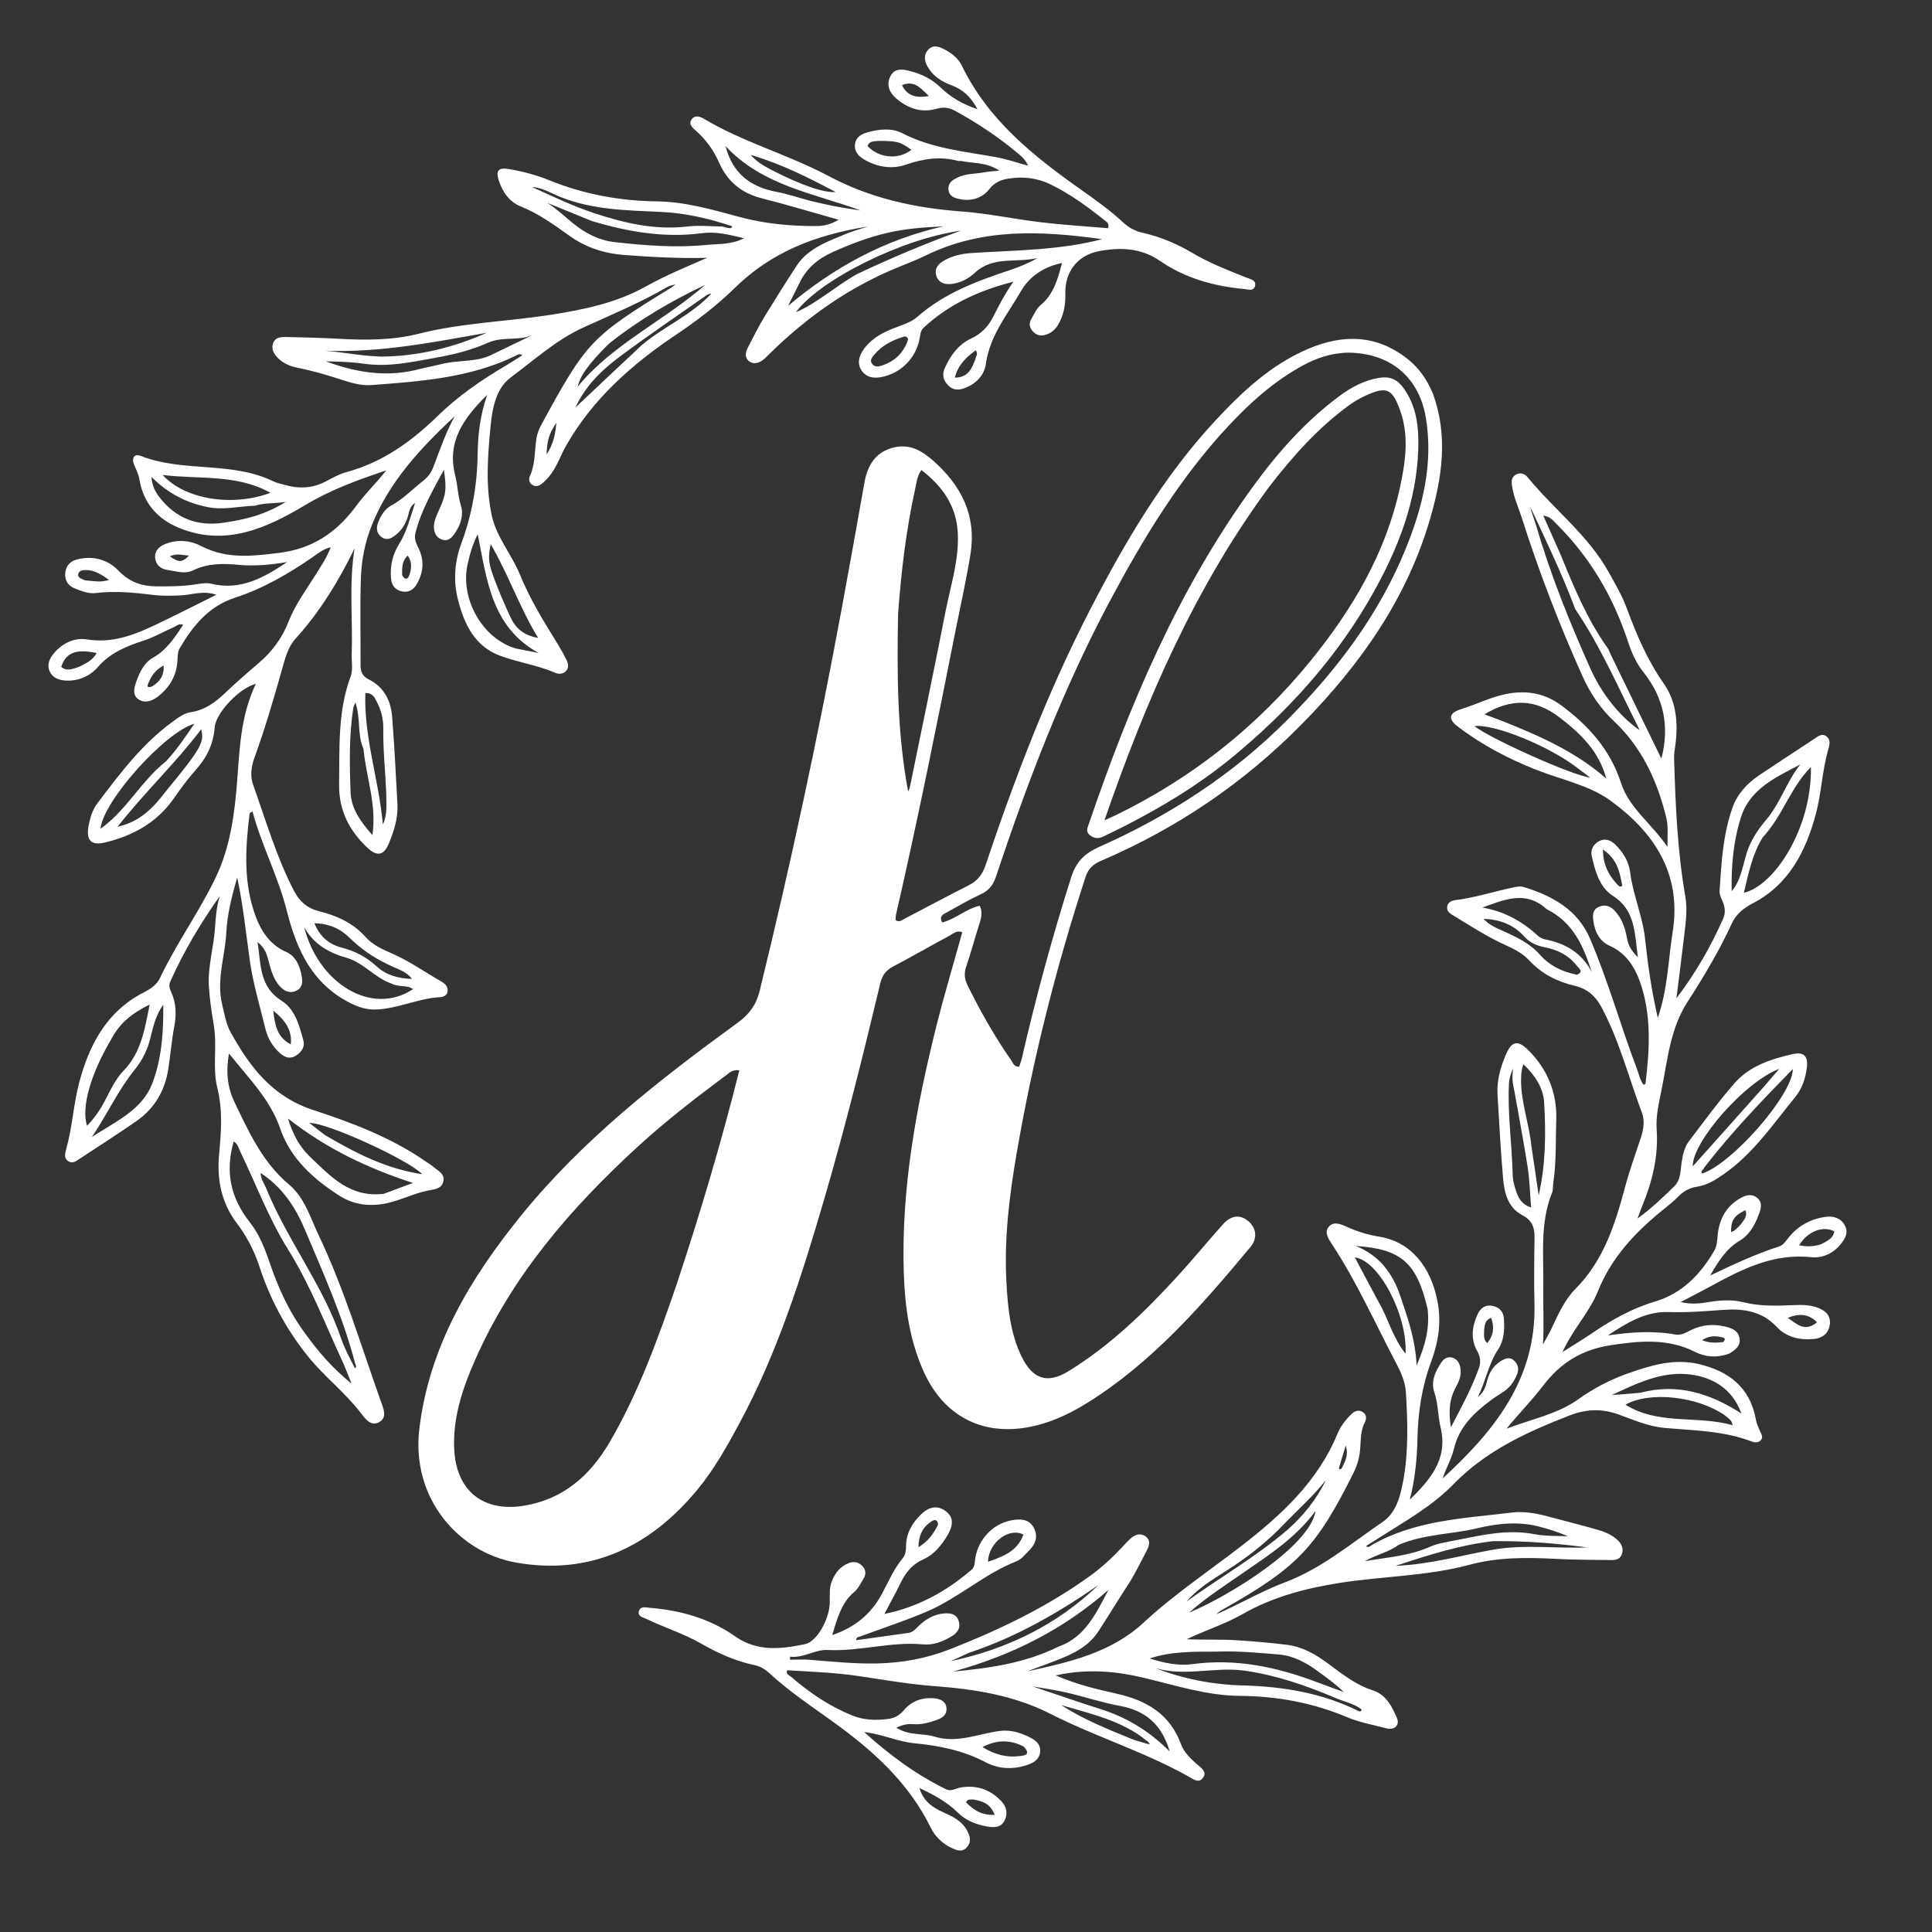 <svg version="1.1" id="Layer_1" xmlns="http://www.w3.org/2000/svg" xmlns:xlink="http://www.w3.org/1999/xlink" x="0px" y="0px"
	 width="100%" viewBox="0 0 784 784" enable-background="new 0 0 784 784" xml:space="preserve">
<rect x="0" y="0" width="784" height="784" fill="#333333" stroke="none"/>
<path fill="#FFFFFF" opacity="1" stroke="none" 
	d="
M581.49,159.777 
	C587.718,176.957 585.175,193.723 580.445,210.14 
	C571.033,242.81 552.056,269.663 528.458,293.66 
	C504.891,317.626 477.677,336.091 446.832,349.301 
	C443.823,350.59 441.668,352.338 440.546,355.771 
	C428.541,392.497 419.131,429.876 412.566,467.937 
	C409.6,485.138 407.453,502.509 408.392,520.037 
	C408.952,530.487 409.88,540.94 414.615,550.598 
	C419.04,559.625 425.005,561.69 433.511,556.473 
	C450.576,546.006 464.775,532.171 478.187,517.499 
	C484.367,510.738 490.161,503.626 496.282,496.81 
	C499.583,493.134 503.19,492.792 506.404,495.398 
	C509.782,498.137 510.474,502.379 507.417,506.05 
	C487.767,529.646 467.654,552.795 441.217,569.289 
	C433.675,573.994 425.646,577.692 416.844,579.231 
	C398.171,582.496 382.975,574.36 375.024,557.012 
	C369.163,544.227 367.214,530.554 366.76,516.712 
	C365.631,482.337 371.844,448.872 380.14,415.728 
	C382.804,405.086 385.961,394.567 388.892,383.992 
	C389.415,382.105 389.939,380.219 390.477,378.28 
	C388.248,377.441 386.949,378.795 385.606,379.52 
	C377.837,383.712 370.185,388.123 362.376,392.238 
	C359.47,393.77 357.981,395.825 357.218,399.019 
	C350.226,428.294 342.967,457.502 334.523,486.402 
	C325.364,517.751 315.551,548.855 299.963,577.763 
	C294.977,587.009 289.769,596.274 283.137,604.339 
	C264.024,627.583 239.505,639.51 209.169,634.035 
	C186.11,629.873 166.798,608.045 170.163,579.868 
	C174.171,546.317 190.875,518.662 211.532,493.177 
	C236.506,462.364 267.565,438.155 299.411,414.97 
	C304.13,411.535 306.905,407.687 308.313,401.935 
	C320.959,350.291 332.093,298.329 341.735,246.045 
	C344.807,229.39 347.805,212.721 350.743,196.042 
	C351.996,188.926 355.141,183.448 362.618,181.595 
	C369.113,179.986 374.071,182.854 378.803,187.05 
	C390.17,197.129 396.271,209.284 393.841,224.677 
	C392.262,234.683 390.005,244.583 388.03,254.527 
	C380.295,293.469 372.505,332.4 363.611,371.1 
	C363.434,371.87 363.492,372.694 363.448,373.38 
	C364.925,374.364 365.877,373.451 366.851,372.943 
	C375.565,368.396 384.219,363.733 392.993,359.305 
	C396.477,357.547 398.562,355.137 399.836,351.349 
	C411.795,315.804 425.13,280.788 442.35,247.414 
	C456.434,220.12 471.916,193.642 492.943,170.944 
	C503.959,159.054 515.754,147.937 531.007,141.493 
	C545.215,135.492 558.873,135.782 571.425,145.848 
	C575.96,149.484 579.103,154.115 581.49,159.777 
M547.566,143.103 
	C540.731,143.11 534.459,145.155 528.528,148.397 
	C517.133,154.624 507.566,163.149 498.772,172.545 
	C478.785,193.903 463.78,218.702 450.147,244.35 
	C431.251,279.898 416.914,317.372 404.247,355.509 
	C403.125,358.887 401.491,361.277 398.14,362.817 
	C393.456,364.97 388.99,367.602 384.471,370.1 
	C382.993,370.916 380.913,371.563 382.323,374.348 
	C387.824,372.942 392.072,368.743 397.583,367.551 
	C398.779,370.207 398.235,372.38 397.504,374.655 
	C395.621,380.517 394.033,386.476 392.058,392.305 
	C391.121,395.072 391.418,397.415 392.678,399.954 
	C397.872,410.417 403.583,420.574 410.271,430.159 
	C411.045,431.269 411.436,433.013 413.59,432.839 
	C413.939,431.76 414.377,430.689 414.633,429.576 
	C420.339,404.766 426.99,380.224 434.699,355.948 
	C436.665,349.755 440.125,346.306 445.855,343.758 
	C474.416,331.059 500.31,314.354 522.454,292.064 
	C542.614,271.771 559.62,249.304 570.449,222.637 
	C577.346,205.654 581.688,188.1 578.613,169.564 
	C575.919,153.32 564.541,143.474 547.566,143.103 
M274.582,521.2 
	C284.048,492.585 292.69,463.736 300.01,434.335 
	C297.219,433.944 296.058,435.294 294.766,436.255 
	C282.34,445.501 270.083,454.963 258.656,465.443 
	C231.431,490.413 207.641,517.993 192.618,552.259 
	C187.634,563.629 183.785,575.207 184.306,587.871 
	C185.004,604.836 195.985,613.711 212.513,611.034 
	C228.69,608.413 239.547,598.646 247.387,585.236 
	C259.031,565.319 266.854,543.689 274.582,521.2 
M364.448,248.93 
	C363.985,272.983 363.995,297.01 368.509,321.162 
	C368.846,320.385 369.111,319.978 369.202,319.534 
	C374.048,295.805 379.005,272.097 383.654,248.33 
	C385.717,237.783 389.176,227.425 388.681,216.472 
	C388.179,205.379 382.491,197.337 373.891,190.734 
	C372.132,193.278 371.938,195.831 371.408,198.227 
	C367.777,214.63 365.774,231.263 364.448,248.93 
z"/>
<path fill="#FFFFFF" opacity="1" stroke="none" 
	d="
M104.948,512.978 
	C102.748,506.76 99.884,501.337 96.111,496.389 
	C89.807,488.122 87.978,478.617 88.903,468.533 
	C89.738,459.435 90.472,450.606 88.173,441.375 
	C86.153,433.267 88.188,424.465 86.76,416.021 
	C85.876,410.79 85.081,405.512 84.759,400.225 
	C84.281,392.375 86.654,384.757 87.212,376.965 
	C87.529,372.528 87.796,368.024 89.161,363.673 
	C81.411,374.597 74.604,386.029 69.125,398.24 
	C68.413,399.826 68.788,401.097 69.436,402.501 
	C71.537,407.058 71.625,411.729 70.699,416.641 
	C69.623,422.345 69.176,428.163 68.277,433.904 
	C66.896,442.72 62.64,449.907 55.282,454.997 
	C47.747,460.21 40.034,465.167 32.375,470.2 
	C31.01,471.097 29.551,472.334 27.807,471.273 
	C25.781,470.041 26.406,467.961 26.875,466.292 
	C29.353,457.458 29.809,448.183 32.111,439.418 
	C36.121,424.146 43.227,410.466 58.252,402.762 
	C60.97,401.368 63.585,399.694 64.905,396.907 
	C71.548,382.883 80.69,370.24 87.429,356.305 
	C93.525,343.702 95.298,329.704 96.297,316.11 
	C97.268,302.896 97.867,289.934 103.82,277.494 
	C97.153,279.207 87.572,289.264 87.125,295.131 
	C86.605,301.95 83.861,307.513 79.353,312.54 
	C76.137,316.125 73.284,320.064 70.518,324.02 
	C63.641,333.857 53.919,339.168 42.555,341.894 
	C37.143,343.192 34.932,341.111 35.87,335.594 
	C36.456,332.143 37.427,328.745 39.594,325.882 
	C48.649,313.917 57.634,301.891 69.968,292.932 
	C72.289,291.246 74.633,289.418 77.414,289.003 
	C83.193,288.14 87.426,284.951 91.477,281.099 
	C95.822,276.968 100.345,273.017 104.908,269.125 
	C110.344,264.489 114.473,258.997 117.07,252.3 
	C119.802,245.254 124.359,239.224 128.308,232.861 
	C130.4,229.492 132.638,226.208 134.2,222.108 
	C131.229,222.746 129.21,224.468 127.086,225.936 
	C117.177,232.785 106.82,238.825 95.321,242.572 
	C84.729,246.023 78.344,253.874 72.989,262.954 
	C72.101,264.46 72.103,266.128 72.027,267.796 
	C71.739,274.027 68.939,278.921 64.046,282.692 
	C61.616,284.565 58.708,285.478 56.18,283.775 
	C53.557,282.008 54.472,278.95 55.369,276.432 
	C56.728,272.621 58.564,268.863 62.177,266.829 
	C67.684,263.727 70.856,258.735 74.328,253.563 
	C72.715,252.849 71.724,253.988 70.688,254.436 
	C66.562,256.22 62.627,258.544 58.38,259.931 
	C51.363,262.224 44.86,264.779 39.736,270.679 
	C36.65,274.234 31.949,276.455 26.759,276.169 
	C23.998,276.016 21.394,275.186 20.167,272.421 
	C18.931,269.634 20.126,267.19 21.911,265.06 
	C25.381,260.922 30.324,258.664 35.232,259.465 
	C45.478,261.136 54.284,257.734 63.054,253.574 
	C70.989,249.81 78.807,245.799 87.807,241.337 
	C82.187,239.529 77.843,241.401 73.588,241.592 
	C69.756,241.764 66.036,241.886 62.208,241.419 
	C54.452,240.472 46.68,239.696 38.821,240.665 
	C36.021,241.01 33.237,239.907 30.583,238.886 
	C27.796,237.814 26.273,235.85 26.469,232.755 
	C26.664,229.688 28.44,227.722 31.231,227.016 
	C37.704,225.378 43.71,226.983 48.206,231.679 
	C52.509,236.174 57.449,237.875 63.36,237.94 
	C68.695,237.998 74.01,237.957 79.307,237.145 
	C81.434,236.819 83.747,236.392 85.763,236.883 
	C97.656,239.782 107.139,234.365 116.516,228.09 
	C109.928,229.166 103.295,229.845 96.701,229.204 
	C90.344,228.586 84.264,228.58 78.355,231.457 
	C75.007,233.087 71.472,231.784 68.031,231.303 
	C65.22,230.91 63.32,229.304 62.973,226.555 
	C62.613,223.71 64.453,221.816 66.915,220.811 
	C72.022,218.727 77.254,219.284 81.939,221.71 
	C92.066,226.954 102.412,225.664 113.127,224.377 
	C126.704,222.746 136.601,216.13 144.492,205.364 
	C148.194,200.315 152.796,195.925 156.74,190.882 
	C145.398,194.676 134.455,198.625 123.997,204.879 
	C108.434,214.186 91.533,222.051 72.541,214.164 
	C63.899,210.575 58.167,204.175 56.581,194.536 
	C56.238,192.452 55.202,190.468 54.392,188.476 
	C53.273,185.724 54.675,184.047 57.036,184.98 
	C74.432,191.851 94.059,186.996 111.124,195.414 
	C112.449,196.067 113.982,196.297 115.419,196.723 
	C121.249,198.45 126.88,198.204 132.35,195.291 
	C134.988,193.886 137.67,192.359 140.522,191.593 
	C155.149,187.664 166.925,179.221 177.559,168.839 
	C185.957,160.639 195.559,154.056 205.645,148.133 
	C207.736,146.905 209.746,145.539 211.969,144.124 
	C210.649,143.346 209.942,144.028 209.271,144.355 
	C190.778,153.381 170.724,154.751 150.714,156.259 
	C146.335,156.589 142.112,155.229 138.012,153.901 
	C132.304,152.051 126.578,150.376 120.68,149.229 
	C117.733,148.655 114.952,147.463 112.743,145.256 
	C111.114,143.627 110.052,141.742 110.786,139.422 
	C111.609,136.825 113.933,136.704 116.133,136.76 
	C123.126,136.937 130.124,137.062 137.107,137.456 
	C148.121,138.077 159.169,138.148 169.87,135.439 
	C187.708,130.923 206.074,130.515 224.11,127.65 
	C237.279,125.558 250.284,122.85 262.14,116.213 
	C270.099,111.757 278.548,108.283 287.002,104.612 
	C275.696,104.938 264.526,104.312 253.332,103.471 
	C245.056,102.849 237.682,100.398 231.051,95.663 
	C224.806,91.203 218.632,86.725 211.43,83.821 
	C206.645,81.891 203.931,77.933 202.362,73.11 
	C201.237,69.652 202.012,67.888 206.021,68.535 
	C211.796,69.467 217.437,70.931 222.842,73.129 
	C236.896,78.846 251.517,81.524 266.642,81.723 
	C278.255,81.877 289.281,85.156 300.366,88.112 
	C310.565,90.831 320.963,91.802 331.492,91.727 
	C334.52,91.706 337.235,90.968 340.345,89.184 
	C329.465,86.122 319.327,83.061 309.074,80.448 
	C300.86,78.355 295.16,73.648 291.781,65.948 
	C289.609,61 286.526,56.714 282.459,53.102 
	C281.171,51.959 279.272,50.521 280.608,48.503 
	C281.858,46.617 283.969,47.197 285.572,48.155 
	C301.667,57.782 319.904,62.721 336.391,71.509 
	C353.106,80.419 371.143,84.4 389.979,85.791 
	C400.889,86.596 411.677,88.928 422.562,90.218 
	C431.591,91.287 440.681,91.836 449.67,92.609 
	C450.254,90.637 449.047,90.04 448.2,89.364 
	C441.289,83.852 434.195,78.647 426.17,74.767 
	C420.83,72.185 415.329,71.611 409.627,72.418 
	C406.52,72.857 403.778,73.8 401.551,76.65 
	C398.629,80.388 394.266,81.779 389.451,80.793 
	C387.292,80.351 385.135,79.658 384.87,76.939 
	C384.613,74.306 386.404,73.111 388.438,72.094 
	C391.82,70.405 395.57,70.602 399.153,69.958 
	C400.925,69.639 402.736,69.541 405.496,69.237 
	C400.281,65.734 395.029,66.384 390.219,65.348 
	C389.739,65.244 389.194,65.418 388.726,65.291 
	C381.449,63.31 374.598,64.424 367.486,66.866 
	C362.128,68.706 356.244,67.874 351.035,64.937 
	C348.591,63.56 346.607,61.666 346.948,58.628 
	C347.291,55.567 349.558,54.351 352.391,53.597 
	C357.063,52.352 361.936,51.898 366.112,54.049 
	C378.091,60.22 391.191,61.443 404.089,63.751 
	C408.312,64.507 412.414,65.936 417.217,67.231 
	C416.083,64.73 414.483,63.416 412.913,62.101 
	C405.092,55.552 396.641,49.944 387.7,45.038 
	C385.212,43.673 382.928,43.318 380.111,44.128 
	C373.82,45.937 368.248,43.96 363.484,39.781 
	C360.759,37.39 359.588,34.156 361.409,30.782 
	C363.199,27.467 366.429,28.08 369.413,28.866 
	C373.982,30.071 378.129,32.031 381.594,35.403 
	C385.658,39.357 390.42,42.231 396.635,44.303 
	C393.984,39.228 390.603,36.254 386.081,34.589 
	C382.045,33.103 378.595,30.887 376.435,27.077 
	C375.127,24.77 374.684,22.264 376.706,20.13 
	C378.695,18.031 381.021,18.897 383.161,19.985 
	C386.199,21.53 388.878,23.702 390.352,26.737 
	C401.024,48.701 419.3,63.292 438.609,76.922 
	C444.6,81.15 450.583,85.411 455.954,90.421 
	C458.244,92.557 460.859,93.823 463.818,94.494 
	C471.031,96.13 477.712,98.986 484.073,102.755 
	C490.971,106.843 498.454,109.716 505.881,112.683 
	C507.517,113.336 509.943,113.686 509.266,116.143 
	C508.669,118.309 506.408,117.408 504.905,117.272 
	C492.623,116.156 480.962,112.918 470.711,105.867 
	C463.095,100.628 454.835,100.3 446.29,101.851 
	C437.456,103.454 432.136,110.003 432.309,119.082 
	C432.397,123.732 431.695,127.994 429.258,131.977 
	C427.96,134.099 426.17,135.437 423.782,135.985 
	C421.797,136.44 420.176,135.772 418.91,134.214 
	C417.741,132.774 417.484,131.172 418.437,129.57 
	C419.626,127.573 420.589,125.216 422.299,123.797 
	C427.539,119.448 429.183,113.431 430.961,106.736 
	C423.492,108.226 417.697,112.254 414.257,118.216 
	C408.838,127.608 401.654,136.187 400.075,147.622 
	C399.428,152.311 396.033,155.893 391.18,157.588 
	C388.725,158.445 386.591,158.267 384.753,156.372 
	C382.845,154.403 382.177,152.125 383.33,149.511 
	C385.613,144.338 388.888,139.797 394.027,137.398 
	C398.249,135.426 401.053,132.495 403.049,128.531 
	C405.365,123.931 407.696,119.344 411.236,114.319 
	C397.042,117.926 384.962,123.572 374.79,132.995 
	C373.766,133.944 373.511,135.218 373.31,136.592 
	C372.074,145.015 365.75,151.539 357.491,153.046 
	C354.508,153.59 351.723,153.175 349.828,150.63 
	C347.756,147.848 348.431,144.86 350.155,142.223 
	C352.998,137.874 357.328,135.378 362.018,133.457 
	C365.557,132.007 369.424,131.075 372.335,128.511 
	C383.254,118.896 396.515,114.048 409.989,109.549 
	C413.765,108.288 417.453,106.762 421.018,104.702 
	C412.601,106.781 403.149,103.734 395.7,110.612 
	C393.01,113.096 389.698,114.894 385.91,115.248 
	C383.231,115.498 380.837,114.744 379.939,111.867 
	C379.113,109.22 380.496,107.327 382.642,106.009 
	C386.266,103.783 390.238,102.934 394.504,102.661 
	C412.149,101.533 429.929,101.588 447.22,97.054 
	C422.886,93.677 398.753,92.389 375.745,103.63 
	C372.607,105.163 369.359,106.485 366.109,107.77 
	C345.541,115.901 327.793,128.25 312.132,143.74 
	C311.305,144.559 310.48,145.399 309.552,146.092 
	C307.833,147.376 305.802,147.99 304.006,146.612 
	C302.122,145.167 302.463,143.021 303.438,141.14 
	C305.737,136.704 307.946,132.201 310.562,127.953 
	C314.745,121.165 318.974,114.383 323.346,107.736 
	C327.998,100.662 336.132,97.891 343.672,94.75 
	C346.103,93.737 348.683,93.08 352.278,91.906 
	C330.487,95.398 312.945,102.421 298.228,116.799 
	C290.906,123.954 282.962,130.063 274.472,135.744 
	C256.622,147.689 240.671,161.723 229.815,180.684 
	C227.422,184.863 225.977,189.578 222.846,193.347 
	C221.903,194.483 220.832,195.551 219.669,196.455 
	C218.566,197.312 217.195,197.58 215.941,196.714 
	C214.655,195.826 214.465,194.424 215.053,193.139 
	C217.266,188.301 216.882,183.035 217.671,177.968 
	C218.014,175.766 218.871,173.81 219.903,171.914 
	C238.002,138.678 239.939,136.65 272.491,116.653 
	C272.766,116.484 273.009,116.26 274.189,115.353 
	C272.44,115.889 271.603,115.984 270.939,116.373 
	C259.989,122.798 248.273,127.633 236.758,132.882 
	C225.72,137.913 216.77,146.106 207.201,153.209 
	C201.281,157.603 199.762,165.685 199.06,173.07 
	C197.912,185.155 196.965,197.336 199.593,209.321 
	C201.508,218.054 207.642,224.963 210.982,233.152 
	C214.892,242.74 220.256,251.597 225.718,260.378 
	C227.212,262.78 228.631,265.242 229.875,267.779 
	C230.612,269.282 230.964,271.061 229.553,272.44 
	C228.355,273.611 226.649,273.594 225.305,273.014 
	C218.082,269.897 210.227,268.815 202.93,266.096 
	C192.671,262.273 188.43,253.382 185.885,243.525 
	C183.874,235.739 184.413,228.087 187.224,220.489 
	C191.529,208.854 193.656,196.803 193.822,184.361 
	C193.925,176.608 194.729,168.886 197.692,160.224 
	C187.837,169.948 181.29,179.411 184.723,192.925 
	C185.735,196.911 185.762,201.095 187.025,205.126 
	C188.213,208.917 186.994,212.712 184.807,216.064 
	C183.577,217.949 182.075,219.76 179.575,219.03 
	C176.732,218.199 175.897,215.573 176.115,213.037 
	C176.294,210.96 177.283,208.898 178.168,206.945 
	C180.97,200.765 181.301,198.728 180.145,190.65 
	C175.421,199.348 170.838,207.291 168.567,216.33 
	C167.991,218.621 168.883,220.518 169.859,222.508 
	C172.338,227.562 171.786,232.572 168.975,237.291 
	C167.707,239.42 165.603,240.584 163.011,239.973 
	C160.256,239.323 158.905,237.481 158.666,234.606 
	C158.249,229.605 159.3,225.005 161.955,220.767 
	C165.08,215.781 166.416,210.135 168.435,204.106 
	C166.045,205.711 166.081,207.86 165.505,209.634 
	C164.605,212.404 163.283,214.832 161.035,216.707 
	C159.171,218.261 157.124,219.669 154.781,217.906 
	C152.625,216.284 152.599,214.023 153.607,211.596 
	C154.729,208.891 156.297,206.482 158.84,205.094 
	C163.74,202.419 167.515,198.374 171.84,195.003 
	C173.755,193.511 174.998,191.723 175.862,189.453 
	C178.502,182.524 180.932,175.499 184.496,168.914 
	C170.81,181.734 158.096,195.219 150.928,213.008 
	C148.146,219.913 146.717,227.102 146.46,234.393 
	C146.043,246.212 146.369,258.056 146.308,269.888 
	C146.295,272.468 147.076,274.434 149.472,275.609 
	C155.835,278.727 158.61,284.297 159.135,290.925 
	C160.066,302.694 160.63,314.492 161.279,326.282 
	C161.589,331.906 159.911,337.164 157.801,342.258 
	C155.763,347.177 152.997,347.705 149.056,343.983 
	C141.714,337.05 137.468,328.824 137.614,318.376 
	C137.821,303.573 136.971,288.739 142.31,274.446 
	C143.303,271.788 142.622,268.507 142.724,265.514 
	C143.209,251.235 141.525,236.891 143.894,222.575 
	C137.404,235.76 129.889,248.218 119.956,259.135 
	C116.763,262.644 115.646,267.374 114.379,271.857 
	C110.984,283.873 107.478,295.852 103.211,307.592 
	C101.91,311.173 101.472,314.987 102.691,318.395 
	C107.895,332.957 112.197,347.876 119.393,361.68 
	C121.618,365.948 124.804,368.602 129.532,369.793 
	C136.72,371.603 143.307,374.529 148.433,380.312 
	C151.208,383.443 155.141,385.22 158.974,386.881 
	C166.044,389.945 172.314,394.403 178.955,398.213 
	C180.418,399.053 181.79,400.207 181.665,402.106 
	C181.542,403.988 179.857,404.568 178.422,404.654 
	C169.722,405.175 161.724,409.185 153.023,409.645 
	C149.111,409.853 145.697,408.833 142.124,407.03 
	C126.494,399.143 120.33,385.225 116.309,369.315 
	C112.858,355.658 106.144,343.061 102.454,329.217 
	C101.731,329.774 101.317,329.93 101.292,330.135 
	C99.508,344.418 98.698,358.788 103.977,372.454 
	C106.176,378.147 109.746,383.51 116.182,386.315 
	C120.129,388.035 121.824,392.22 122.5,396.552 
	C122.868,398.907 122.532,400.964 120.208,402.059 
	C118.015,403.092 115.97,402.489 114.227,400.877 
	C110.851,397.753 109.954,393.428 108.8,389.278 
	C108.129,386.863 107.408,384.602 104.514,382.297 
	C105.928,391.727 105.294,400.51 114.328,406.149 
	C119.744,409.529 121.399,416.055 123.071,422.028 
	C123.845,424.796 122.442,426.861 120.144,428.35 
	C117.777,429.884 115.619,429.13 113.747,427.487 
	C110.661,424.781 108.626,421.355 107.667,417.365 
	C105.495,408.323 102.741,399.357 101.435,390.187 
	C99.822,378.858 98.683,367.46 96.259,356.066 
	C94.126,363.426 92.233,370.827 91.837,378.412 
	C91.33,388.139 87.721,397.65 90.15,407.616 
	C91.1,411.51 91.727,415.569 93.645,419.013 
	C101.439,433.012 110.488,445.036 127.181,450.471 
	C143.05,455.638 158.909,461.69 172.883,471.401 
	C173.84,472.066 174.871,472.648 175.743,473.411 
	C177.67,475.099 180.726,476.277 179.865,479.588 
	C179.096,482.548 176.098,482.634 173.739,483.106 
	C167.366,484.382 161.644,487.615 155.108,488.611 
	C148.573,489.606 142.751,488.472 137.461,485.052 
	C127.067,478.332 117.853,470.057 113.766,458.124 
	C109.647,446.1 100.991,437.657 92.919,427.511 
	C91.612,434.867 92.271,441.282 95.164,447.277 
	C101.015,459.407 106.534,471.687 117.327,480.713 
	C123.602,485.96 125.881,494.043 129.319,501.259 
	C139.665,522.972 146.468,545.997 154.517,568.559 
	C155.533,571.406 157.354,575.227 153.825,577.12 
	C150.412,578.951 148.192,575.705 146.207,573.134 
	C139.876,564.938 131.573,558.598 125.066,550.524 
	C116.054,539.343 109.402,526.992 104.948,512.978 
M124.073,541.437 
	C129.211,548.582 134.943,555.17 142.67,561.505 
	C141.128,557.716 140.127,554.934 138.887,552.263 
	C131.833,537.063 125.889,521.437 116.896,507.033 
	C109.102,494.55 103.852,480.481 97.418,467.141 
	C96.771,465.801 96.457,464.082 94.832,463.212 
	C91.277,475.481 93.603,486.179 101.304,495.885 
	C105.173,500.762 107.428,506.538 109.426,512.391 
	C112.884,522.522 117.188,532.23 124.073,541.437 
M45.185,421.639 
	C36.747,435.889 32.911,449.364 35.309,456.847 
	C38.18,453.88 40.476,450.636 42.338,447.127 
	C44.671,442.728 46.65,438.101 50.161,434.471 
	C57.32,427.071 58.747,417.565 60.72,407.657 
	C54.031,410.963 48.759,414.833 45.185,421.639 
M155.708,484.451 
	C159.36,483.093 163.012,481.734 167.575,480.037 
	C148.903,473.945 132.37,466.038 116.86,453.878 
	C118.954,460.727 121.831,465.665 125.954,469.562 
	C134.114,477.277 141.879,486.075 155.708,484.451 
M209.343,263.151 
	C212.431,263.763 215.518,264.376 218.606,264.988 
	C199.472,254.531 197.608,235.456 193.856,216.812 
	C191.684,221.093 190.589,225.101 189.712,229.141 
	C186.697,243.027 195.819,259.247 209.343,263.151 
M144.144,553.373 
	C139.204,534.503 131.249,516.769 123.682,498.884 
	C119.809,489.729 114.533,481.741 105.765,475.984 
	C105.827,478.615 107.249,480.323 108.036,482.259 
	C116.603,503.335 131.048,521.472 138.433,543.156 
	C139.816,547.216 141.912,551.046 143.852,554.895 
	C144.238,555.66 144.493,554.838 144.488,554.373 
	C144.486,554.213 144.403,554.054 144.144,553.373 
M240.092,89.668 
	C234.105,87.224 228.117,84.779 222.13,82.335 
	C225.883,84.75 229.04,87.741 232.349,90.467 
	C237.363,94.597 243.042,97.546 249.369,98.242 
	C261.739,99.602 274.214,100.643 286.637,99.391 
	C291.482,98.903 296.681,99.345 301.923,96.691 
	C295.895,95.19 290.36,93.902 285.02,94.61 
	C269.836,96.622 255.266,94.21 240.092,89.668 
M61.199,420.491 
	C60.084,425.616 57.841,430.185 54.53,434.256 
	C47.969,442.324 43.743,451.839 37.301,461.371 
	C47.33,454.828 57.772,450.39 61.89,439.414 
	C65.705,429.246 66.361,418.492 66.25,407.719 
	C63.594,411.404 62.377,415.521 61.199,420.491 
M158.771,399.093 
	C152.071,396.791 147.509,390.629 140.722,388.709 
	C133.329,386.617 127.233,383.123 123.42,376.172 
	C129.119,398.937 150.814,412.582 167.622,401.37 
	C165.117,399.553 161.961,400.744 158.771,399.093 
M324.095,115.526 
	C322.759,118.195 321.422,120.864 319.783,124.138 
	C338.538,108.368 358.885,97.303 382.757,91.867 
	C374.525,92.227 366.934,92.841 359.503,94.633 
	C352.062,96.427 344.923,99.134 337.955,102.279 
	C332.037,104.95 327.151,108.768 324.095,115.526 
M293.213,91.941 
	C293.858,92.103 294.496,92.342 295.15,92.405 
	C295.804,92.469 296.678,93.061 297.136,91.828 
	C287.74,88.688 278.364,86.485 268.425,86.008 
	C254.562,85.343 240.52,85.238 227.284,79.88 
	C223.549,78.368 220.038,76.103 215.831,75.879 
	C224.142,79.62 232.386,83.601 241.003,86.457 
	C253.29,90.528 265.852,93.48 279.067,91.905 
	C283.482,91.378 288.012,91.813 293.213,91.941 
M147.507,303.907 
	C144.904,298.19 146.437,291.663 144.238,285.102 
	C143.728,286.344 143.443,286.782 143.37,287.252 
	C141.619,298.635 141.835,310.104 142.27,321.542 
	C142.517,328.068 146.117,333.196 151.132,338.9 
	C152.93,326.297 148.592,315.682 147.507,303.907 
M103.35,205.236 
	C97.057,205.405 90.843,207.057 84.464,205.813 
	C75.829,204.129 68.3,200.353 61.45,193.523 
	C61.792,197.395 63.095,199.686 64.707,201.769 
	C71.291,210.28 79.897,213.683 90.596,212.133 
	C99.124,210.897 107.381,209.033 115.939,203.674 
	C111.139,204.398 107.598,203.953 103.35,205.236 
M171.126,149.532 
	C174.04,148.885 176.966,148.282 179.868,147.58 
	C186.305,146.022 193.205,147.045 199.383,144.027 
	C205.155,141.208 210.955,138.447 216.744,135.661 
	C210.872,138.615 204.09,136.364 198.169,139.028 
	C191.476,142.038 184.383,143.805 177.146,145.102 
	C167.351,146.857 157.731,149.075 147.543,147.576 
	C142.582,146.847 137.345,146.725 132.221,146.637 
	C144.661,151.193 157.259,153.426 171.126,149.532 
M67.4,308.897 
	C71.682,304.306 75.167,299.133 78.88,293.68 
	C66.991,297.052 41.801,325.078 40.792,336.308 
	C51.411,328.746 57.13,317.064 67.4,308.897 
M65.987,192.738 
	C75.386,203.016 94.935,205.598 109.757,199.973 
	C95.935,192.263 80.607,194.584 65.987,192.738 
M156.736,321.553 
	C156.356,312.924 155.419,304.331 155.538,295.665 
	C155.588,292.054 154.754,288.368 153.045,285.074 
	C152.12,283.291 151.328,281.046 148.25,281.281 
	C147.666,299.34 153.712,316.266 155.379,334.557 
	C157.363,330.142 156.685,326.286 156.736,321.553 
M67.435,320.954 
	C81.5,303.835 83.06,301.159 81.628,295.956 
	C71.214,309.742 58.734,321.432 47.716,335.494 
	C56.899,333.456 62.174,327.794 67.435,320.954 
M247.038,139.527 
	C238.775,147.757 235.558,152.281 234.398,156.94 
	C248.476,139.721 269.399,130.26 286.166,115.601 
	C272.487,122.116 259.46,129.652 247.038,139.527 
M328.872,81.522 
	C332.273,82.279 335.659,83.118 339.08,83.769 
	C342.456,84.412 345.868,84.865 349.264,85.401 
	C330.203,78.405 309.54,75.433 294.42,59.302 
	C297.376,70.626 304.728,75.888 315.09,77.852 
	C319.479,78.684 323.753,80.128 328.872,81.522 
M154.552,144.708 
	C169.573,144.598 183.841,141.111 197.569,135.032 
	C174.043,139.199 150.601,143.904 126.441,142.004 
	C135.629,142.139 144.528,144.351 154.552,144.708 
M203.431,242.113 
	C204.789,245.149 206.049,248.235 207.528,251.21 
	C209.698,255.573 213.343,258.03 218.381,258.873 
	C210.975,246.821 206.453,233.428 199.131,220.805 
	C197.766,227.437 198.165,229.316 203.431,242.113 
M131.905,460.629 
	C144.068,467.769 156.484,474.263 171.35,476.494 
	C165.44,470.431 132.25,455.377 125.559,455.705 
	C127.709,457.397 129.513,458.816 131.905,460.629 
M347.787,111.214 
	C361.561,104.704 375.583,98.789 389.912,93.608 
	C366.123,96.852 332.84,113.414 322.98,126.683 
	C331.59,123.058 338.746,116.334 347.787,111.214 
M157.314,391.295 
	C151.552,388.583 146.405,385.029 141.847,380.542 
	C138.091,376.845 133.526,374.777 127.588,374.656 
	C129.771,380.108 133.629,383.234 138.489,384.491 
	C143.967,385.907 148.605,388.254 152.76,392.086 
	C156.606,395.633 161.444,397.104 167.176,397.234 
	C164.59,393.833 160.965,393.262 157.314,391.295 
M260.518,139.969 
	C269.473,132.453 280.6,127.85 288.683,119.137 
	C287.781,119.194 287.08,119.544 286.446,119.99 
	C274.872,128.123 263.137,136.042 251.799,144.492 
	C244.556,149.89 237.881,156.06 233.479,165.379 
	C242.782,156.61 251.37,148.515 260.518,139.969 
M312.727,68.784 
	C325.086,75.142 334.26,78.314 339.141,77.917 
	C328.401,72.287 317.638,66.714 304.614,62.846 
	C307.397,66.001 309.803,67.136 312.727,68.784 
M368.514,137.759 
	C368.262,136.795 367.607,136.343 366.678,136.634 
	C362.188,138.041 358.052,140.069 354.942,143.751 
	C353.989,144.879 352.741,146.096 353.911,147.674 
	C354.978,149.112 356.622,148.77 358.034,148.287 
	C362.998,146.591 366.62,143.412 368.514,137.759 
M356.118,57.172 
	C354.526,57.413 352.724,57.248 352.04,59.255 
	C356.68,64.236 364.671,64.912 369.853,60.783 
	C365.126,57.452 364.268,57.207 356.118,57.172 
M32.022,270.62 
	C34.715,269.235 37.594,268.069 39.215,264.993 
	C30.859,263.197 26.649,264.903 24.848,270.617 
	C26.927,272.446 29.119,271.623 32.022,270.62 
M118.003,423.814 
	C118.675,417.664 115.249,413.65 110.898,410.104 
	C111.502,415.498 112.239,420.813 118.003,423.814 
M395.824,145.709 
	C395.982,144.626 397.063,143.636 395.956,142.139 
	C392.14,144.924 388.858,147.943 387.448,153.237 
	C392.92,153.179 394.247,149.733 395.824,145.709 
M366.024,34.526 
	C368.307,39.352 372.373,39.763 376.942,38.976 
	C373.894,36.184 371.324,32.412 366.024,34.526 
M34.481,235.497 
	C37.474,235.696 40.497,236.5 44.259,235.347 
	C40.853,232.909 38.116,231.202 34.597,231.332 
	C33.388,231.377 32.144,231.555 31.782,232.873 
	C31.359,234.413 32.767,234.722 34.481,235.497 
M61.774,278.522 
	C64.798,276.65 66.687,274.179 66.403,270.052 
	C62.948,271.901 61.207,274.575 60.022,277.673 
	C59.552,278.905 60.237,279.09 61.774,278.522 
M163.186,233.424 
	C164.902,236.248 165.885,234.242 166.317,232.723 
	C166.989,230.356 167.169,227.858 165.483,225.454 
	C163.17,227.506 163.114,230.125 163.186,233.424 
M224.214,174.123 
	C222.544,177.013 221.918,180.15 221.826,184.445 
	C224.675,179.947 225.433,175.819 225.768,171.518 
	C225.343,172.194 224.918,172.87 224.214,174.123 
M76.709,225.469 
	C74.203,225.335 71.641,224.405 68.937,225.767 
	C72.568,228.327 73.885,228.287 76.709,225.469 
z"/>
<path fill="#FFFFFF" opacity="1" stroke="none" 
	d="
M701.77,549.263 
	C696.73,551.128 692.022,550.697 687.787,548.57 
	C676.698,542.998 665.406,544.097 653.667,545.877 
	C642.023,547.643 633.281,552.98 626.26,562.224 
	C621.648,568.295 616.215,573.743 611.347,579.764 
	C621.202,575.935 631.931,573.921 640.491,567.805 
	C646.87,563.247 653.533,559.817 660.725,557.284 
	C669.845,554.072 679.189,551.227 689.036,553.467 
	C701.362,556.271 710.205,562.86 712.552,576.149 
	C712.837,577.761 713.597,579.301 714.239,580.832 
	C714.752,582.053 715.669,583.266 714.471,584.485 
	C713.404,585.571 711.964,585.393 710.709,584.914 
	C699.311,580.562 687.244,580.511 675.349,579.427 
	C668.754,578.826 662.813,576.136 656.733,573.96 
	C649.847,571.496 643.662,571.763 636.595,574.514 
	C619.361,581.223 602.91,588.819 589.775,602.325 
	C583.35,608.933 575.675,613.991 567.889,618.854 
	C563.373,621.675 558.872,624.519 554.301,627.392 
	C555.248,628.25 556.006,627.373 556.643,627.005 
	C574.252,616.816 594.093,616.19 613.497,613.789 
	C618.658,613.15 623.779,614.186 628.797,615.538 
	C635.378,617.311 641.997,618.953 648.546,620.837 
	C650.754,621.472 653.004,622.383 654.866,623.692 
	C657.048,625.225 659.084,627.385 658.228,630.404 
	C657.319,633.607 654.325,633.04 651.924,633.031 
	C644.764,633.004 637.612,632.917 630.447,632.545 
	C618.987,631.951 607.558,631.951 596.235,634.996 
	C578.982,639.636 561.005,639.593 543.453,642.366 
	C529.745,644.532 516.431,648.043 504.232,655.003 
	C497.046,659.104 489.112,661.577 481.576,665.19 
	C488.382,665.517 495.111,665.168 501.843,665.607 
	C508.648,666.049 515.425,666.625 522.19,667.45 
	C528.537,668.224 533.809,671.273 538.812,674.99 
	C544.551,679.254 550.147,683.707 557.135,685.971 
	C561.742,687.464 564.264,691.286 566.123,695.505 
	C566.834,697.119 568.037,698.966 566.455,700.624 
	C565.16,701.98 563.283,701.539 561.698,701.127 
	C556.71,699.829 551.546,698.891 546.835,696.902 
	C532.809,690.979 518.296,688.29 503.088,688.18 
	C489.856,688.084 477.256,683.968 464.486,680.929 
	C453.022,678.201 441.351,677.002 428.382,679.877 
	C437.124,683.635 445.189,685.506 453.162,687.299 
	C465.35,690.041 474.778,695.576 479.286,707.895 
	C480.428,711.017 482.926,713.41 485.435,715.678 
	C487.065,717.152 489.925,718.752 488.275,721.295 
	C486.541,723.969 483.991,721.845 482.096,720.787 
	C464.16,710.773 444.445,704.719 426.156,695.422 
	C411.613,688.029 395.641,685.437 379.383,684.241 
	C369.138,683.488 358.958,681.718 348.781,680.187 
	C339.064,678.725 329.273,678.394 319.434,677.787 
	C318.769,679.364 320.268,679.785 320.975,680.396 
	C328.449,686.86 336.531,692.346 345.756,696.112 
	C350.596,698.088 355.491,698.171 360.483,697.535 
	C362.997,697.215 365.053,696.048 366.813,693.97 
	C370.02,690.182 374.407,688.681 379.309,689.197 
	C381.702,689.449 383.989,690.452 384.097,693.391 
	C384.192,695.983 382.329,697.161 380.167,697.938 
	C377.015,699.071 373.781,699.952 370.417,699.651 
	C368.181,699.451 366.22,699.972 363.744,701.057 
	C368.73,704.4 374.323,703.235 379.22,704.725 
	C388.353,707.504 396.769,703.662 405.474,702.443 
	C410.121,701.793 414.391,703.149 418.409,705.276 
	C420.514,706.39 422.319,708.081 422.112,710.756 
	C421.892,713.586 419.932,715.099 417.415,716.015 
	C411.455,718.182 405.362,717.979 399.932,715.109 
	C390.718,710.24 380.874,708.349 370.729,707.367 
	C364.322,706.747 358.427,703.813 350.665,702.857 
	C361.433,712.589 371.99,720.221 383.846,726.045 
	C385.985,727.096 387.717,725.74 389.615,725.397 
	C396.203,724.209 401.784,726.105 406.337,730.91 
	C408.462,733.151 409.064,735.952 407.665,738.767 
	C406.206,741.704 403.288,741.645 400.646,741.201 
	C396.151,740.447 391.955,738.783 388.638,735.509 
	C384.291,731.219 379.043,728.392 373.094,725.565 
	C374.66,730.831 378.265,733.38 382.529,735.302 
	C386.345,737.022 390.159,738.747 392.335,742.651 
	C393.619,744.954 394.352,747.322 392.375,749.59 
	C390.389,751.869 388.145,750.826 386.001,749.806 
	C382.255,748.022 379.434,745.219 377.62,741.525 
	C368.523,723.003 353.64,709.851 337.264,698.144 
	C328.723,692.038 320.019,686.164 312.272,679.03 
	C310.513,677.41 308.546,676.184 306.22,675.703 
	C298.459,674.094 291.339,670.871 284.53,666.969 
	C277.409,662.888 269.574,660.459 262.227,656.922 
	C260.837,656.254 258.511,655.912 259.319,653.653 
	C260.014,651.712 261.976,652.292 263.675,652.435 
	C276.171,653.482 287.987,656.753 298.305,664.019 
	C307.301,670.354 316.948,669.195 326.634,667.203 
	C331.514,666.199 336.469,657.214 336.717,650.508 
	C336.827,647.532 336.371,644.529 337.559,641.619 
	C338.944,638.227 340.973,635.587 344.531,634.262 
	C346.699,633.454 348.513,633.995 349.992,635.542 
	C351.419,637.033 351.505,638.861 350.417,640.611 
	C349.28,642.442 348.342,644.585 346.75,645.911 
	C341.402,650.368 339.83,656.626 337.689,663.505 
	C346.926,660.424 353.432,654.957 357.791,646.95 
	C360.495,641.983 362.643,636.709 366.328,632.31 
	C367.576,630.819 367.638,628.971 367.684,627.104 
	C367.812,621.952 370.297,617.845 373.875,614.417 
	C376.786,611.629 380.276,610.567 383.803,613.252 
	C387.318,615.929 386.578,619.329 384.687,622.643 
	C382.248,626.917 379.182,630.756 374.645,632.79 
	C370.218,634.775 367.552,638.063 365.521,642.24 
	C363.491,646.415 361.231,650.478 358.893,654.931 
	C372.49,652.169 383.941,645.809 394.201,637.064 
	C395.631,635.845 395.494,634.126 395.745,632.48 
	C396.951,624.584 403,618.227 410.644,616.904 
	C414.05,616.315 417.551,616.368 419.469,619.872 
	C421.411,623.42 420.228,626.663 417.465,629.349 
	C415.917,630.854 414.452,632.797 412.556,633.538 
	C399.412,638.676 388.912,648.515 376.04,654.006 
	C367.17,657.79 357.96,660.773 348.91,664.138 
	C348.366,664.34 347.488,664.184 347.449,665.584 
	C354.554,664.595 361.588,663.619 368.621,662.636 
	C370.607,662.358 371.709,660.815 373.044,659.574 
	C375.914,656.907 379.205,655.023 383.196,654.721 
	C385.65,654.534 388.027,654.932 388.975,657.593 
	C389.96,660.362 388.727,662.464 386.333,663.917 
	C382.708,666.117 378.845,667.685 374.516,667.28 
	C361.479,666.061 348.781,670.223 335.723,669.564 
	C330.729,669.312 326.003,672.949 320.601,672.281 
	C320.606,672.689 320.611,673.096 320.616,673.504 
	C323.205,673.504 325.808,673.336 328.382,673.534 
	C337.507,674.236 346.606,675.221 355.787,675.026 
	C366.036,674.807 375.898,673.019 385.493,669.256 
	C405.549,661.39 424.841,652.139 442.374,639.475 
	C447.128,636.042 451.392,632.094 455.379,627.82 
	C456.515,626.603 457.638,625.363 458.881,624.263 
	C460.64,622.707 462.774,621.979 464.819,623.411 
	C467.071,624.99 466.386,627.25 465.331,629.25 
	C462.844,633.965 460.553,638.82 457.641,643.264 
	C453.547,649.514 449.697,655.919 445.616,662.155 
	C440.62,669.791 431.992,672.482 423.909,675.617 
	C421.621,676.505 419.253,677.189 417.018,678.208 
	C433.841,674.511 450.868,670.689 463.916,658.587 
	C476.446,646.965 490.551,637.573 503.964,627.188 
	C519.931,614.824 534.803,601.145 542.787,581.73 
	C544.038,578.687 546.142,575.958 548.611,573.673 
	C549.915,572.467 551.576,571.959 553.167,573.117 
	C554.621,574.174 554.545,575.843 553.836,577.205 
	C552.146,580.455 552.225,583.92 551.998,587.418 
	C551.773,590.9 550.937,594.307 549.346,597.495 
	C534.122,628.004 526.523,635.984 496.417,653.003 
	C495.418,653.568 494.435,654.161 493.6,655.055 
	C502.975,650.999 511.785,645.73 521.358,642.137 
	C536.24,636.552 548.281,626.326 561.156,617.527 
	C566.621,613.793 568.288,607.016 569.42,600.882 
	C571.606,589.048 571.227,576.989 570.518,565.014 
	C570.272,560.877 568.552,556.948 566.592,553.237 
	C558.038,537.041 550.627,520.23 540.494,504.882 
	C539.038,502.676 537.174,499.887 539.393,497.611 
	C541.447,495.506 544.325,496.836 546.833,497.967 
	C550.932,499.817 555.179,501.103 559.677,501.832 
	C572.246,503.868 580.56,513.623 583.363,528.223 
	C585.004,536.767 583.637,544.818 580.712,552.689 
	C576.952,562.812 575.415,573.218 575.195,583.966 
	C575.026,592.239 574.154,600.49 572.076,608.625 
	C580.237,600.529 587.704,592.18 584.591,579.272 
	C583.463,574.596 583.662,569.739 582.068,565.065 
	C580.588,560.721 582.349,556.556 584.914,552.845 
	C585.95,551.346 587.284,550.459 589.146,550.885 
	C590.927,551.294 591.926,552.519 592.429,554.278 
	C593.333,557.439 592.252,560.257 590.805,562.88 
	C588.1,567.781 587.76,572.899 588.782,579.158 
	C593.138,570.859 597.195,563.342 600.113,555.255 
	C601.034,552.705 600.676,550.446 599.368,548.099 
	C596.6,543.133 597.429,538.121 599.657,533.225 
	C600.82,530.671 602.922,529.35 605.719,529.932 
	C608.403,530.489 610.1,532.222 610.285,535.131 
	C610.563,539.511 610.427,543.816 607.887,547.651 
	C604.169,553.265 603.045,559.912 599.725,566.945 
	C602.77,564.445 602.972,561.863 603.675,559.575 
	C604.649,556.406 606.365,553.878 609.244,552.186 
	C610.91,551.208 612.673,550.549 614.319,552.038 
	C615.92,553.485 616.503,555.351 615.687,557.474 
	C614.588,560.333 612.965,562.813 610.39,564.569 
	C608.602,565.79 606.743,566.912 605.006,568.201 
	C598.095,573.331 592.108,579.038 589.984,587.978 
	C589.012,592.073 586.745,595.86 585.412,599.953 
	C606.222,580.825 623.393,559.818 622.687,529.28 
	C622.48,520.285 622.548,511.279 622.71,502.282 
	C622.782,498.252 621.762,495.203 617.945,493.238 
	C611.813,490.081 610.464,484.061 609.931,478.034 
	C608.935,466.771 608.391,455.468 607.689,444.179 
	C607.339,438.555 608.855,433.283 610.989,428.179 
	C613.343,422.55 615.809,421.782 620.221,426.179 
	C627.985,433.918 631.918,443.532 631.522,454.559 
	C631.218,463.035 631.609,471.552 630.314,479.984 
	C630.113,481.296 630.325,482.746 629.845,483.93 
	C624.857,496.239 626.449,509.149 626.265,521.892 
	C626.153,529.683 626.581,537.487 626.132,545.57 
	C627.272,543.471 628.516,541.42 629.533,539.262 
	C632.242,533.514 634.879,527.482 639.29,523.045 
	C650.885,511.384 655.445,496.611 659.53,481.42 
	C661.343,474.681 663.726,468.094 665.917,461.461 
	C666.996,458.194 667.463,454.68 666.316,451.622 
	C660.949,437.303 657.149,422.383 649.907,408.769 
	C647.477,404.2 644.126,401.227 639.035,400.035 
	C631.931,398.37 625.646,395.226 620.565,389.743 
	C617.954,386.926 614.474,385.105 610.959,383.529 
	C603.633,380.243 596.933,375.863 590.096,371.719 
	C588.663,370.85 587.031,370.037 587.258,368.019 
	C587.492,365.936 589.359,365.426 590.948,365.224 
	C599.065,364.19 606.815,361.544 614.804,359.978 
	C615.928,359.758 617.217,359.601 618.272,359.927 
	C629.876,363.514 640.143,369.066 645.214,380.876 
	C652.628,398.143 657.623,416.303 664.297,433.85 
	C665.116,436.003 665.493,438.347 666.981,440.224 
	C667.274,440.043 667.712,439.917 667.733,439.74 
	C669.446,425.78 670.231,411.709 665.448,398.293 
	C663.358,392.429 659.807,386.719 653.237,383.825 
	C649.004,381.961 647.074,377.926 646.536,373.349 
	C646.292,371.274 646.369,369.175 648.505,368.123 
	C650.816,366.984 653.118,367.411 654.946,369.248 
	C658.134,372.45 659.49,376.581 660.265,380.874 
	C660.757,383.605 661.933,385.773 664.656,388.474 
	C663.297,378.546 663.683,369.426 654.504,363.53 
	C649.087,360.052 647.371,353.647 645.953,347.59 
	C645.328,344.921 646.493,342.569 648.969,341.304 
	C651.32,340.102 653.563,340.893 655.377,342.637 
	C658.588,345.723 660.953,349.52 661.493,353.864 
	C662.645,363.123 666.555,371.697 667.563,381.006 
	C668.696,391.464 670.166,401.91 672.726,413.068 
	C676.824,401.116 676.971,389.439 678.779,378.04 
	C682.53,354.382 671.003,337.506 653.388,324.794 
	C644.779,318.582 633.316,316.322 623.141,312.282 
	C611.807,307.781 601.08,302.132 591.401,294.702 
	C587.48,291.693 588.044,289.29 592.798,287.813 
	C599.461,285.743 605.699,282.454 612.711,281.351 
	C620.379,280.144 627.326,281.638 633.501,286.199 
	C644.569,294.373 653.436,304.197 657.792,317.705 
	C661.064,327.852 670.036,334.005 676.657,343.68 
	C676.628,338.729 677.023,335.31 676.195,331.906 
	C672.553,316.931 666.312,303.352 654.888,292.604 
	C649.339,287.384 645.228,281.211 642.118,274.281 
	C632.772,253.454 624.562,232.199 617.646,210.441 
	C616.238,206.009 614.216,201.774 613.563,197.105 
	C613.29,195.155 613.337,193.409 615.425,192.454 
	C617.253,191.618 618.876,192.4 619.922,193.681 
	C630.643,206.799 644.536,217.202 652.897,232.35 
	C655.476,237.022 658.208,241.618 660.064,246.626 
	C664.064,257.413 668.464,267.885 675.193,277.436 
	C680.225,284.58 680.997,293.245 679.909,301.934 
	C679.661,303.911 679.282,305.906 679.342,307.881 
	C679.905,326.539 680.669,345.186 683.88,363.627 
	C684.929,369.649 683.899,375.574 683.211,381.513 
	C682.334,389.078 681.342,396.629 680.285,405.107 
	C688.293,394.567 694.317,383.927 699.296,372.685 
	C700.268,370.491 700.027,368.145 699.056,365.874 
	C698.476,364.515 697.714,363.013 697.801,361.623 
	C698.517,350.192 699.169,338.7 703.022,327.79 
	C705.01,322.16 709.002,317.828 713.999,314.511 
	C721.356,309.626 728.709,304.733 736.104,299.905 
	C737.581,298.941 739.189,297.422 741.077,298.741 
	C742.871,299.994 742.506,302.067 741.992,303.804 
	C739.435,312.453 739.186,321.608 736.899,330.183 
	C732.894,345.203 726.045,358.924 711.22,366.595 
	C707.53,368.505 704.47,371.013 702.749,374.763 
	C697.662,385.852 691.418,396.287 684.818,406.501 
	C677.787,417.381 676.72,429.918 674.284,442.105 
	C673.207,447.491 671.887,452.833 672.274,458.395 
	C673.031,469.283 670.479,479.54 666.361,489.504 
	C665.806,490.847 665.343,492.228 664.518,494.451 
	C670.39,490.197 674.89,485.802 679.39,481.429 
	C682.27,478.629 681.866,474.627 682.491,471.094 
	C682.995,468.241 683.603,465.44 685.313,463.185 
	C691.345,455.232 697.248,447.147 703.797,439.633 
	C709.952,432.571 718.678,429.731 727.544,427.744 
	C732.02,426.741 733.78,428.566 733.215,433.232 
	C732.688,437.592 731.244,441.83 728.494,445.191 
	C719.447,456.249 711.389,468.248 699.359,476.566 
	C696.034,478.865 692.694,480.961 688.611,481.568 
	C685.54,482.026 683.035,483.456 680.869,485.725 
	C679.152,487.523 677.155,489.067 675.209,490.634 
	C663.803,499.82 654.001,510.082 648.376,524.115 
	C645.058,532.394 638.467,539.077 634.026,548.665 
	C638.831,545.617 642.576,543.386 646.169,540.932 
	C654.053,535.547 662.294,530.945 671.509,528.194 
	C682.546,524.9 689.956,517.279 695.597,507.616 
	C696.647,505.817 696.796,503.876 696.957,501.859 
	C697.492,495.166 700.205,489.655 706.222,486.219 
	C708.471,484.934 710.995,484.24 713.213,486.223 
	C715.321,488.107 714.569,490.5 713.759,492.722 
	C712.186,497.04 709.902,501.123 705.963,503.465 
	C700.51,506.707 697.428,511.675 693.992,517.595 
	C703.532,513.027 712.507,508.873 721.933,505.819 
	C723.893,505.184 724.915,503.222 726.209,501.71 
	C730.063,497.206 734.991,494.585 740.801,493.795 
	C743.933,493.37 746.928,494.229 748.577,497.177 
	C750.34,500.33 748.597,502.948 746.586,505.31 
	C743.552,508.875 739.286,510.624 734.99,510.159 
	C719.391,508.474 706.48,515.257 693.553,522.314 
	C690.055,524.224 686.492,526.014 682.004,528.358 
	C686.476,529.477 690.134,528.889 693.684,528.326 
	C698.346,527.586 702.941,527.307 707.552,528.463 
	C714.269,530.146 721.096,529.904 727.921,529.614 
	C731.437,529.465 734.901,529.488 738.229,530.901 
	C741.374,532.236 743.126,534.458 742.461,537.92 
	C741.819,541.263 739.492,543.015 736.152,543.338 
	C730.4,543.894 724.958,542.696 720.985,538.445 
	C714.985,532.025 707.404,530.966 699.475,531.539 
	C692.021,532.077 684.629,532.68 677.122,532.422 
	C667.731,532.098 660.018,536.913 652.444,541.912 
	C661.65,540.574 670.79,539.891 679.978,541.564 
	C682.228,541.974 684.186,540.744 686.119,539.784 
	C690.48,537.618 695.019,537.169 699.732,538.254 
	C702.391,538.866 705.071,539.628 705.827,542.69 
	C706.61,545.86 704.497,547.604 701.77,549.263 
M633.36,225.226 
	C638.675,238.296 644.073,251.322 652.327,262.915 
	C652.896,263.714 653.186,264.71 653.622,265.606 
	C660.407,279.558 667.196,293.51 674.183,307.872 
	C677.607,294.554 675.098,283.077 666.885,272.754 
	C663.964,269.082 662.096,264.802 660.628,260.346 
	C654.648,242.21 645.24,226.145 631.64,212.642 
	C630.297,211.309 629.147,209.584 626.258,209.244 
	C628.657,214.619 630.868,219.574 633.36,225.226 
M715.285,339.83 
	C711.075,346.68 709.552,354.371 707.661,362.297 
	C720.014,359.378 735.235,336.267 734.879,311.257 
	C726.63,319.428 723.517,330.959 715.285,339.83 
M609.742,292.628 
	C624.725,298.608 639.446,305.074 651.799,315.933 
	C648.858,304.679 641.143,297.445 632.596,290.932 
	C623.025,283.64 613.232,283.297 602.387,289.874 
	C604.753,290.75 606.897,291.545 609.742,292.628 
M639.21,247.132 
	C633.928,232.943 627.342,219.326 620.937,205.609 
	C621.562,208.284 622.649,210.8 623.41,213.41 
	C629.204,233.267 636.912,252.389 645.352,271.245 
	C649.862,281.321 656.88,290.332 665.297,296.273 
	C665.073,295.755 664.898,295.288 664.675,294.846 
	C656.655,278.978 649.647,262.568 639.21,247.132 
M579.325,531.227 
	C574.973,512.478 568.703,506.849 550.172,505.604 
	C559.762,509.462 565.17,516.7 568.349,526.223 
	C571.252,534.916 574.382,543.492 574.848,554.128 
	C578.26,546.143 580.225,539.38 579.325,531.227 
M493.501,670.228 
	C484.414,670.231 475.308,670.081 466.536,672.999 
	C472.229,674.801 478.087,676.082 483.784,675.307 
	C501.45,672.906 518.103,676.438 534.449,682.627 
	C538.061,683.994 541.697,685.296 545.322,686.628 
	C541.962,683.388 538.348,680.79 534.753,678.163 
	C529.987,674.68 524.875,671.874 518.899,671.382 
	C510.784,670.713 502.664,669.898 493.501,670.228 
M708.945,345.733 
	C710.579,340.739 713.473,336.504 716.825,332.529 
	C722.53,325.765 725.032,317.092 730.551,310.202 
	C720.654,315.427 710.158,320.095 706.483,331.612 
	C703.391,341.299 702.491,351.441 702.715,361.641 
	C706.51,357.182 707.069,351.633 708.945,345.733 
M627.598,368.92 
	C619.105,361.132 610.376,365.097 601.559,368.29 
	C610.288,369.775 617.592,373.747 623.959,379.639 
	C624.779,380.397 625.946,380.991 627.042,381.204 
	C635.341,382.824 641.994,386.76 646.001,394.579 
	C642.585,384.284 638.697,374.435 627.598,368.92 
M429.633,668.155 
	C440.508,664.286 444.802,654.549 449.821,645.156 
	C431.637,661.161 410.748,671.742 386.722,678.336 
	C401.886,676.871 415.95,674.926 429.633,668.155 
M540.972,688.621 
	C529.449,683.791 517.79,679.792 505.25,677.98 
	C492.964,676.204 480.745,680.554 468.635,676.853 
	C480.142,681.291 491.905,683.609 504.176,683.938 
	C520.387,684.372 536.274,686.906 551.046,694.22 
	C551.519,694.455 552.287,694.847 552.545,693.718 
	C549.347,691.178 545.265,690.602 540.972,688.621 
M621.46,465.173 
	C622.44,471.805 623.419,478.438 624.399,485.07 
	C627.249,472.484 627.345,459.907 626.612,447.364 
	C626.252,441.204 622.72,436.203 618.194,431.867 
	C617.449,433.82 617.321,435.585 617.26,437.351 
	C616.94,446.591 620.409,455.256 621.46,465.173 
M665.77,565.156 
	C680.705,561.193 693.989,565.445 706.654,573.591 
	C703.527,565.086 697.449,560.269 689.093,558.328 
	C676.336,555.365 665.263,560.897 654.086,566.081 
	C657.692,565.852 661.298,565.622 665.77,565.156 
M691.643,473.68 
	C691.323,474.553 690.144,475.065 690.544,476.255 
	C702.125,472.903 727.357,444.635 727.535,433.805 
	C715.171,446.439 702.914,459.172 691.643,473.68 
M567.472,626.924 
	C563.685,629.837 558.848,630.709 553.858,633.521 
	C563.395,631.901 572.027,631.356 580.063,627.754 
	C583.195,626.35 586.758,625.828 590.174,625.152 
	C600.924,623.027 611.597,620.4 622.76,622.583 
	C627.15,623.441 631.758,623.183 636.266,623.433 
	C632.236,621.653 628.155,620.378 624.013,619.352 
	C615.717,617.297 607.416,618.262 599.306,620.197 
	C588.978,622.661 578.113,622.436 567.472,626.924 
M700,574.373 
	C688.788,566.562 669.457,564.476 659.584,570.013 
	C673.005,578.417 688.66,574.264 703.069,578.334 
	C702.821,576.195 701.413,575.71 700,574.373 
M614.394,442.009 
	C613.677,439.26 613.621,436.483 613.979,433.615 
	C613.127,435.598 612.426,437.625 612.325,439.681 
	C611.732,451.796 613.487,463.825 613.814,475.91 
	C613.858,477.559 614.019,479.255 614.465,480.833 
	C615.51,484.529 616.473,488.387 621.317,490.007 
	C620.848,484.212 620.736,478.904 619.931,473.703 
	C618.337,463.39 616.362,453.137 614.394,442.009 
M605.894,625.401 
	C592.703,626.882 580.159,630.86 566.331,635.433 
	C580.743,634.786 593.208,631.075 605.927,628.853 
	C618.554,626.646 631.35,628.448 644.08,627.946 
	C631.679,626.306 619.28,625.247 605.894,625.401 
M716.091,440.629 
	C717.797,438.643 719.504,436.656 722.017,433.731 
	C708.07,438.993 686.71,463.301 686.913,473.301 
	C696.704,462.364 706.184,451.776 716.091,440.629 
M559.364,528.239 
	C563.309,534.77 564.942,542.578 570.376,549.305 
	C571.181,533.458 559.366,511.359 549.778,510.251 
	C552.93,516.141 555.987,521.854 559.364,528.239 
M640.504,311.947 
	C629.112,302.948 606.305,293.606 598.292,294.657 
	C605.416,300.086 638.65,314.938 645.274,315.509 
	C643.683,314.329 642.363,313.35 640.504,311.947 
M448.261,694.083 
	C457.975,697.434 466.588,702.667 474.664,710.734 
	C471.319,699.408 464.542,694.098 454.368,692.23 
	C447.038,690.885 439.906,688.488 432.631,686.794 
	C428.156,685.752 423.58,685.148 419.049,684.348 
	C428.615,687.558 438.022,690.841 448.261,694.083 
M504.013,638.567 
	C496.971,643.472 489.693,648.062 482.517,654.42 
	C498.59,647.766 531.602,627.436 533.87,613.127 
	C525.945,623.912 515.15,630.889 504.013,638.567 
M393.183,670.712 
	C390.725,671.838 388.266,672.964 385.808,674.09 
	C408.574,669.243 428.787,659.462 445.681,643.261 
	C429.506,654.417 412.641,664.242 393.183,670.712 
M639.915,395.548 
	C642.904,394.25 640.627,392.903 639.811,391.849 
	C636.504,387.572 631.927,385.368 626.729,384.368 
	C623.535,383.754 620.736,382.485 618.536,380.039 
	C614.232,375.255 608.784,373.134 602.022,372.842 
	C604.385,375.491 607.178,376.531 609.857,377.744 
	C615.313,380.216 620.77,382.75 624.818,387.337 
	C628.723,391.761 633.605,394.268 639.915,395.548 
M522.366,620.874 
	C528.885,615.124 534.227,608.461 538.061,600.605 
	C532.847,607.217 526.52,612.754 520.731,618.8 
	C514.855,624.936 508.263,630.3 501.225,635.065 
	C494.411,639.679 486.988,643.48 481.537,649.862 
	C494.886,640.227 509.266,632.05 522.366,620.874 
M465.378,706.439 
	C455.218,698.117 442.691,695.538 430.601,691.897 
	C439.398,697.627 449.077,701.487 458.696,705.455 
	C461.236,706.503 463.956,707.113 466.594,707.923 
	C466.46,707.649 466.344,707.363 466.183,707.106 
	C466.1,706.972 465.937,706.888 465.378,706.439 
M415.328,622.735 
	C409.649,619.709 401.206,625.741 400.907,633.772 
	C406.959,631.614 412.662,629.728 415.328,622.735 
M415.318,708.698 
	C409.935,705.99 404.633,705.888 398.691,708.938 
	C403.842,712.188 408.734,713.278 413.948,712.59 
	C415.743,712.353 418.608,712.069 415.318,708.698 
M739.055,504.879 
	C741.295,503.619 743.893,502.711 744.354,499.65 
	C739.64,497.294 733.598,499.651 730.081,505.322 
	C732.929,505.935 735.63,505.985 739.055,504.879 
M656.187,358.807 
	C656.77,359.231 657.115,360.24 658.329,359.507 
	C657.302,354.244 656.573,348.833 650.419,344.706 
	C650.606,350.907 652.583,354.866 656.187,358.807 
M737.338,536.561 
	C733.826,533.032 729.799,532.96 725.475,534.774 
	C729.068,537.16 732.389,540.783 737.338,536.561 
M394.801,730.213 
	C393.882,730.317 392.8,729.889 391.993,731.343 
	C395.004,734.475 398.359,736.711 403.63,736.459 
	C401.979,732.093 398.963,730.882 394.801,730.213 
M380.663,618.727 
	C380.534,616.778 379.465,616.402 377.993,617.367 
	C374.517,619.647 372.785,622.856 372.691,627.864 
	C376.652,625.45 378.728,622.535 380.663,618.727 
M706.431,496.817 
	C707.6,495.115 709.284,493.561 708.258,491.069 
	C703.605,493.382 702.438,495.21 702.446,499.985 
	C703.961,499.532 704.942,498.389 706.431,496.817 
M602.251,539.734 
	C602.354,541.461 601.684,543.356 603.529,545.032 
	C606.155,541.806 606.452,538.539 605.098,534.755 
	C602.742,535.689 602.5,537.318 602.251,539.734 
M699.161,544.628 
	C700.05,544.028 700.217,543.018 699.234,542.777 
	C696.593,542.13 693.858,541.764 690.703,543.837 
	C693.661,545.048 696.079,544.927 699.161,544.628 
M545.005,594.779 
	C545.997,592.546 547.253,590.365 546.11,586.59 
	C545.008,590.18 544.18,592.789 543.426,595.42 
	C543.305,595.844 543.423,596.528 544.194,596.098 
	C544.451,595.954 544.575,595.573 545.005,594.779 
z"/>
<path fill="#FFFFFF" opacity="1" stroke="none" 
	d="
M504.514,303.528 
	C487.285,318.568 468.025,329.734 447.825,339.425 
	C445.774,340.409 444.054,340.311 442.271,338.92 
	C440.469,337.514 441.324,335.875 441.835,334.376 
	C458.357,285.955 478.134,239.1 508.481,197.42 
	C518.521,183.63 529.766,170.908 543.57,160.687 
	C548.425,157.092 553.626,154.295 559.76,153.306 
	C563.903,152.638 566.883,153.907 569.291,157.136 
	C574.894,164.651 575.817,173.353 575.528,182.291 
	C574.835,203.66 567.22,222.921 556.884,241.207 
	C543.377,265.102 525.605,285.5 504.514,303.528 
M515.043,197.518 
	C484.921,238.339 465.035,284.149 448.19,332.883 
	C450.594,331.791 451.648,331.341 452.676,330.841 
	C483.736,315.744 510.227,294.777 531.945,268 
	C548.884,247.116 562.419,224.292 568.153,197.577 
	C570.4,187.111 571.896,176.568 568.018,166.134 
	C564.891,157.719 562.604,156.762 554.543,160.365 
	C552.13,161.443 549.769,162.763 547.631,164.313 
	C535.105,173.4 524.884,184.785 515.043,197.518 
z"/>
</svg>